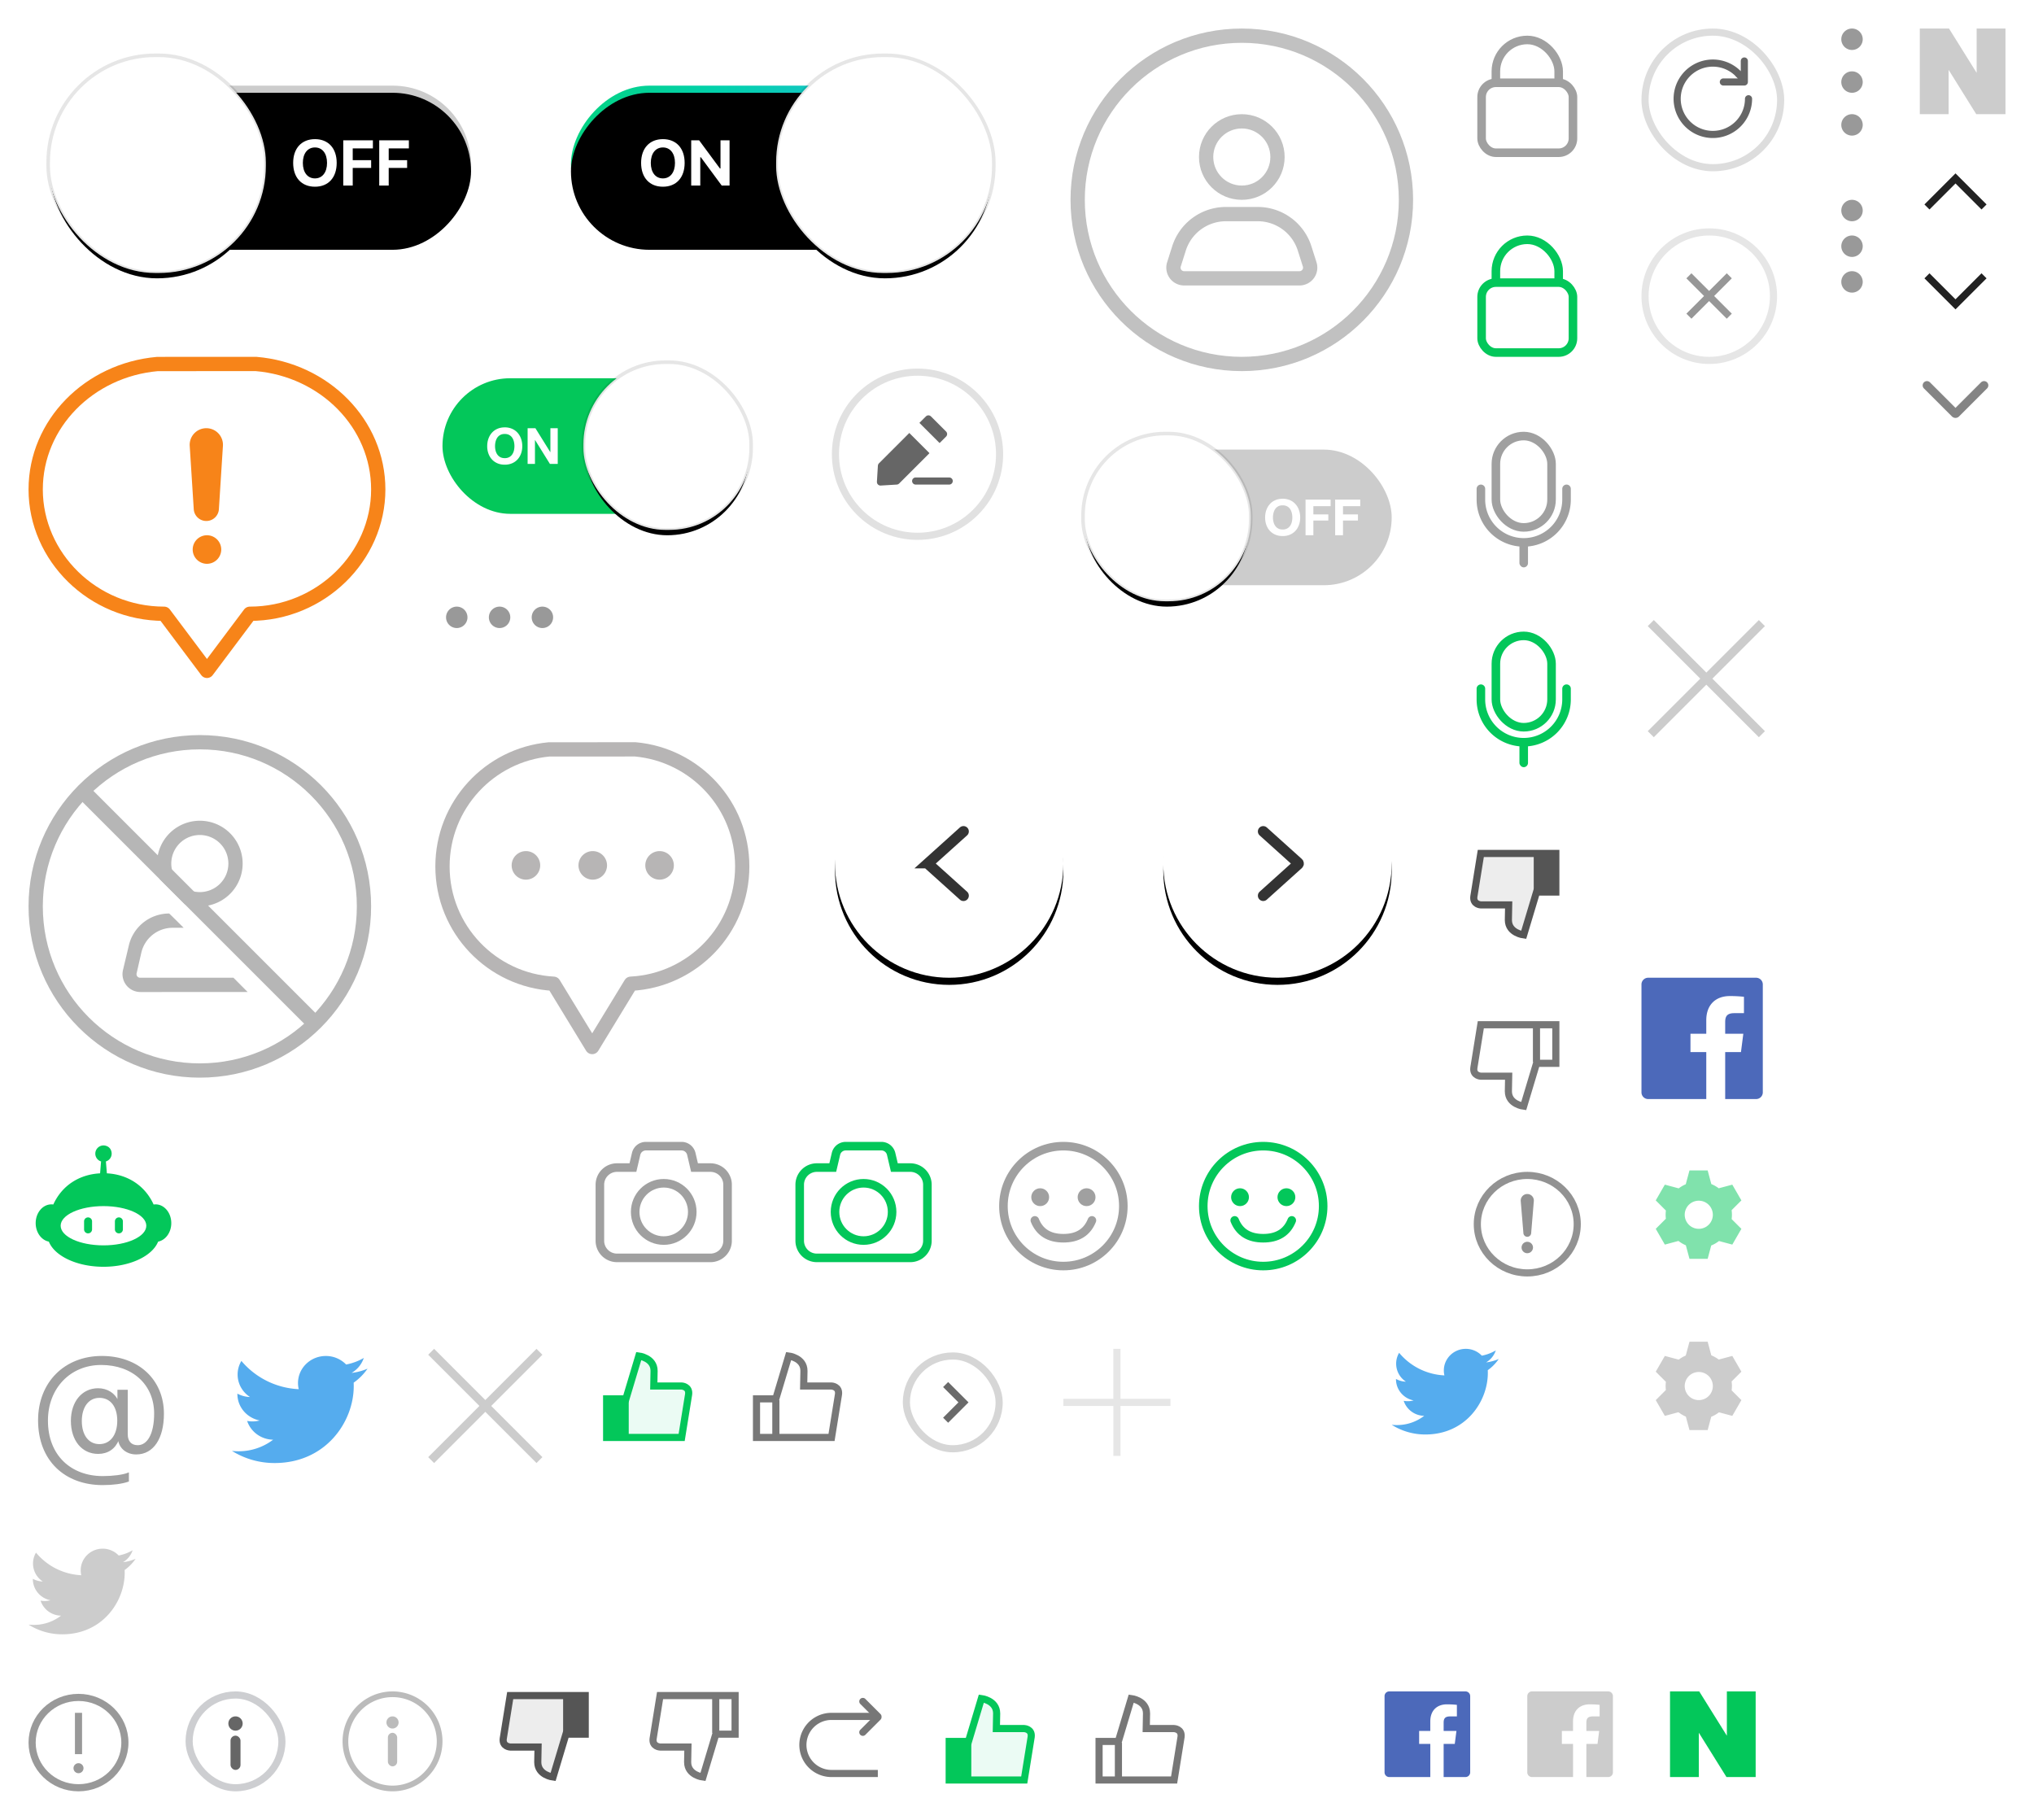 <?xml version="1.0" encoding="utf-8"?><svg width="285" height="255" viewBox="0 0 285 255" xmlns="http://www.w3.org/2000/svg" xmlns:xlink="http://www.w3.org/1999/xlink"><svg width="23" height="23" viewBox="-4 -4 23 23" id="src--sprite_svg--comment--arrow_headtools" x="122" y="185" xmlns="http://www.w3.org/2000/svg"><g fill="none" fill-rule="evenodd"><rect width="13" height="13" x="1" y="1" stroke="#D6D6D6" rx="6.5"/><path stroke="#6A6A6A" d="M6.5 10L9 7.5 6.5 5"/></g></svg><svg width="19" height="25" viewBox="-4 -4 19 25" id="src--sprite_svg--comment--arrow_mypage_back" x="226" y="108" xmlns="http://www.w3.org/2000/svg"><path fill="none" stroke="#FFF" stroke-width="1.3" d="M9.5 16.5L1 8.5l8.5-8" opacity=".7"/></svg><svg width="18" height="14" viewBox="-4 -4 18 14" id="src--sprite_svg--comment--arrow_reply_close" x="265" y="20" xmlns="http://www.w3.org/2000/svg"><path fill="none" stroke="#222" d="M1 5l4-4 4 4"/></svg><svg width="18" height="14" viewBox="-4 -4 18 14" id="src--sprite_svg--comment--arrow_reply_open" x="265" y="34" xmlns="http://www.w3.org/2000/svg"><path fill="none" stroke="#222" d="M1 .646l4 4 4-4"/></svg><svg width="46" height="46" viewBox="-4 -4 46 46" id="src--sprite_svg--comment--arrow_typeselect_category_left" x="110" y="99" xmlns="http://www.w3.org/2000/svg"><defs><filter id="aea" width="131.2%" height="131.2%" x="-15.6%" y="-12.5%" filterUnits="objectBoundingBox"><feOffset dy="1" in="SourceAlpha" result="shadowOffsetOuter1"/><feGaussianBlur in="shadowOffsetOuter1" result="shadowBlurOuter1" stdDeviation="1.5"/><feColorMatrix in="shadowBlurOuter1" result="shadowMatrixOuter1" values="0 0 0 0 0 0 0 0 0 0 0 0 0 0 0 0 0 0 0.2 0"/><feOffset in="SourceAlpha" result="shadowOffsetOuter2"/><feGaussianBlur in="shadowOffsetOuter2" result="shadowBlurOuter2" stdDeviation=".5"/><feColorMatrix in="shadowBlurOuter2" result="shadowMatrixOuter2" values="0 0 0 0 0 0 0 0 0 0 0 0 0 0 0 0 0 0 0.07 0"/><feMerge><feMergeNode in="shadowMatrixOuter1"/><feMergeNode in="shadowMatrixOuter2"/></feMerge></filter><circle id="aeb" cx="19" cy="18" r="16"/></defs><g fill="none"><use fill="#000" filter="url(#aea)" xlink:href="#aeb"/><use fill="#FFF" xlink:href="#aeb"/><path stroke="#333" stroke-linecap="round" stroke-width="1.5" d="M21 13.5l-4.917 4.426a.099.099 0 00-.008.14l.008.008L21 22.5"/></g></svg><svg width="46" height="46" viewBox="-4 -4 46 46" id="src--sprite_svg--comment--arrow_typeselect_category_right" x="156" y="99" xmlns="http://www.w3.org/2000/svg"><defs><filter id="afa" width="131.2%" height="131.2%" x="-15.6%" y="-12.5%" filterUnits="objectBoundingBox"><feOffset dy="1" in="SourceAlpha" result="shadowOffsetOuter1"/><feGaussianBlur in="shadowOffsetOuter1" result="shadowBlurOuter1" stdDeviation="1.5"/><feColorMatrix in="shadowBlurOuter1" result="shadowMatrixOuter1" values="0 0 0 0 0 0 0 0 0 0 0 0 0 0 0 0 0 0 0.2 0"/><feOffset in="SourceAlpha" result="shadowOffsetOuter2"/><feGaussianBlur in="shadowOffsetOuter2" result="shadowBlurOuter2" stdDeviation=".5"/><feColorMatrix in="shadowBlurOuter2" result="shadowMatrixOuter2" values="0 0 0 0 0 0 0 0 0 0 0 0 0 0 0 0 0 0 0.07 0"/><feMerge><feMergeNode in="shadowMatrixOuter1"/><feMergeNode in="shadowMatrixOuter2"/></feMerge></filter><circle id="afb" cx="19" cy="18" r="16"/></defs><g fill="none"><use fill="#000" filter="url(#afa)" xlink:href="#afb"/><use fill="#FFF" xlink:href="#afb"/><path stroke="#333" stroke-linecap="round" stroke-width="1.5" d="M17 13.5l4.917 4.426c.041.037.045.1.008.14l-.008.008L17 22.5"/></g></svg><svg width="73" height="46" viewBox="-4 -4 73 46" id="src--sprite_svg--comment--btn_layer_cleanbot2_off" xmlns="http://www.w3.org/2000/svg"><defs><filter id="agb" width="103.4%" height="109.1%" x="-1.7%" y="-4.5%" filterUnits="objectBoundingBox"><feGaussianBlur in="SourceAlpha" result="shadowBlurInner1" stdDeviation=".5"/><feOffset dy="1" in="shadowBlurInner1" result="shadowOffsetInner1"/><feComposite in="shadowOffsetInner1" in2="SourceAlpha" k2="-1" k3="1" operator="arithmetic" result="shadowInnerInner1"/><feColorMatrix in="shadowInnerInner1" values="0 0 0 0 0 0 0 0 0 0 0 0 0 0 0 0 0 0 0.103 0"/></filter><filter id="agc" width="116.7%" height="116.7%" x="-8.3%" y="-5%" filterUnits="objectBoundingBox"><feMorphology in="SourceAlpha" operator="dilate" radius=".5" result="shadowSpreadOuter1"/><feOffset dy="1" in="shadowSpreadOuter1" result="shadowOffsetOuter1"/><feGaussianBlur in="shadowOffsetOuter1" result="shadowBlurOuter1" stdDeviation=".5"/><feComposite in="shadowBlurOuter1" in2="SourceAlpha" operator="out" result="shadowBlurOuter1"/><feColorMatrix in="shadowBlurOuter1" values="0 0 0 0 0 0 0 0 0 0 0 0 0 0 0 0 0 0 0.1 0"/></filter><rect id="aga" width="59" height="22" x="3" y="8" rx="11"/><rect id="agd" width="30" height="30" x="3" y="4" rx="15"/></defs><g fill="none" fill-rule="evenodd"><g transform="matrix(-1 0 0 1 65 0)"><use fill="#CCC" xlink:href="#aga"/><use fill="#000" filter="url(#agb)" xlink:href="#aga"/></g><path fill="#FFF" d="M40.132 15.496c1.872 0 3.045 1.279 3.045 3.331 0 2.057-1.169 3.336-3.045 3.336-1.881 0-3.054-1.28-3.054-3.336s1.19-3.33 3.054-3.33zm0 1.165c-1.029 0-1.697.839-1.697 2.166 0 1.323.655 2.171 1.697 2.171 1.032 0 1.692-.848 1.692-2.17 0-1.328-.66-2.167-1.692-2.167zM45.424 22h-1.328v-6.341h4.153v1.133h-2.825v1.653h2.58v1.085h-2.58V22zm5.041 0h-1.327v-6.341h4.153v1.133h-2.826v1.653h2.58v1.085h-2.58V22z"/><use fill="#000" filter="url(#agc)" xlink:href="#agd"/><rect width="30.5" height="30.5" x="2.75" y="3.75" fill="#FFF" stroke="#000" stroke-opacity=".1" stroke-width=".5" rx="15"/></g></svg><svg width="73" height="46" viewBox="-4 -4 73 46" id="src--sprite_svg--comment--btn_layer_cleanbot2_on" x="73" xmlns="http://www.w3.org/2000/svg"><defs><filter id="ahc" width="103.4%" height="109.1%" x="-1.7%" y="-4.5%" filterUnits="objectBoundingBox"><feGaussianBlur in="SourceAlpha" result="shadowBlurInner1" stdDeviation=".5"/><feOffset dy="1" in="shadowBlurInner1" result="shadowOffsetInner1"/><feComposite in="shadowOffsetInner1" in2="SourceAlpha" k2="-1" k3="1" operator="arithmetic" result="shadowInnerInner1"/><feColorMatrix in="shadowInnerInner1" values="0 0 0 0 0 0 0 0 0 0 0 0 0 0 0 0 0 0 0.103 0"/></filter><filter id="ahd" width="116.7%" height="116.7%" x="-8.3%" y="-5%" filterUnits="objectBoundingBox"><feMorphology in="SourceAlpha" operator="dilate" radius=".5" result="shadowSpreadOuter1"/><feOffset dy="1" in="shadowSpreadOuter1" result="shadowOffsetOuter1"/><feGaussianBlur in="shadowOffsetOuter1" result="shadowBlurOuter1" stdDeviation=".5"/><feComposite in="shadowBlurOuter1" in2="SourceAlpha" operator="out" result="shadowBlurOuter1"/><feColorMatrix in="shadowBlurOuter1" values="0 0 0 0 0 0 0 0 0 0 0 0 0 0 0 0 0 0 0.1 0"/></filter><rect id="ahb" width="59" height="22" x="3" y="8" rx="11"/><rect id="ahe" width="30" height="30" x="32" y="4" rx="15"/><linearGradient id="aha" x1="100%" x2="0%" y1="50%" y2="50%"><stop offset="0%" stop-color="#04D281"/><stop offset="35.757%" stop-color="#02D1AD"/><stop offset="100%" stop-color="#2EB4E5"/></linearGradient></defs><g fill="none" fill-rule="evenodd"><g transform="matrix(-1 0 0 1 65 0)"><use fill="url(#aha)" xlink:href="#ahb"/><use fill="#000" filter="url(#ahc)" xlink:href="#ahb"/></g><path fill="#FFF" d="M15.886 15.496c1.872 0 3.045 1.279 3.045 3.331 0 2.057-1.169 3.336-3.045 3.336-1.881 0-3.055-1.28-3.055-3.336s1.191-3.33 3.055-3.33zm0 1.165c-1.029 0-1.697.839-1.697 2.166 0 1.323.655 2.171 1.697 2.171 1.032 0 1.691-.848 1.691-2.17 0-1.328-.659-2.167-1.691-2.167zM21.12 22h-1.27v-6.341h1.108l2.918 3.95h.079v-3.95h1.27V22h-1.099L21.2 18.032h-.079V22z"/><use fill="#000" filter="url(#ahd)" xlink:href="#ahe"/><rect width="30.5" height="30.5" x="31.75" y="3.75" fill="#FFF" stroke="#000" stroke-opacity=".1" stroke-width=".5" rx="15"/></g></svg><svg width="53" height="35" viewBox="-4 -4 53 35" id="src--sprite_svg--comment--btn_layer_cleanbot_off" x="146" y="56" xmlns="http://www.w3.org/2000/svg"><defs><filter id="aia" width="121.7%" height="121.7%" x="-10.9%" y="-6.5%" filterUnits="objectBoundingBox"><feMorphology in="SourceAlpha" operator="dilate" radius=".5" result="shadowSpreadOuter1"/><feOffset dy="1" in="shadowSpreadOuter1" result="shadowOffsetOuter1"/><feGaussianBlur in="shadowOffsetOuter1" result="shadowBlurOuter1" stdDeviation=".5"/><feComposite in="shadowBlurOuter1" in2="SourceAlpha" operator="out" result="shadowBlurOuter1"/><feColorMatrix in="shadowBlurOuter1" values="0 0 0 0 0 0 0 0 0 0 0 0 0 0 0 0 0 0 0.1 0"/></filter><rect id="aib" width="23" height="23" x="2" y="1" rx="11.5"/></defs><g fill="none" fill-rule="evenodd"><rect width="40" height="19" x="5" y="3" fill="#CCC" rx="9.5"/><path fill="#FFF" fill-rule="nonzero" d="M28.365 12.522c0-.22.024-.432.074-.637.049-.205.127-.388.234-.55a1.19 1.19 0 01.42-.385c.173-.095.383-.143.63-.143s.457.048.63.143c.173.096.313.224.42.386.107.16.185.344.235.549a2.735 2.735 0 010 1.25 1.655 1.655 0 01-.235.535 1.202 1.202 0 01-.42.382 1.283 1.283 0 01-.63.143c-.247 0-.457-.048-.63-.143a1.202 1.202 0 01-.42-.382 1.655 1.655 0 01-.234-.536 2.544 2.544 0 01-.074-.612zm-1.099 0c0 .364.056.703.168 1.018.112.316.273.59.483.823.21.233.468.416.773.55.306.133.65.199 1.033.199a2.54 2.54 0 001.036-.2 2.22 2.22 0 00.77-.549c.21-.233.371-.507.483-.822.112-.316.168-.655.168-1.019 0-.373-.056-.72-.168-1.04a2.497 2.497 0 00-.483-.836 2.216 2.216 0 00-.77-.56 2.518 2.518 0 00-1.036-.203c-.383 0-.727.068-1.032.203a2.208 2.208 0 00-.774.56c-.21.238-.371.517-.483.836-.112.32-.168.667-.168 1.04zm5.663-2.52V15h1.099v-2.065h2.093v-.854h-2.093v-1.155h2.415v-.924h-3.514zm4.151 0h3.514v.924h-2.415v1.155h2.093v.854h-2.093V15H37.08v-4.998z"/><use fill="#000" filter="url(#aia)" xlink:href="#aib"/><rect width="23.5" height="23.5" x="1.75" y=".75" fill="#FFF" stroke="#000" stroke-opacity=".1" stroke-width=".5" rx="11.5"/></g></svg><svg width="53" height="35" viewBox="-4 -4 53 35" id="src--sprite_svg--comment--btn_layer_cleanbot_on" x="58" y="46" xmlns="http://www.w3.org/2000/svg"><defs><filter id="aja" width="121.7%" height="121.7%" x="-10.9%" y="-6.5%" filterUnits="objectBoundingBox"><feMorphology in="SourceAlpha" operator="dilate" radius=".5" result="shadowSpreadOuter1"/><feOffset dy="1" in="shadowSpreadOuter1" result="shadowOffsetOuter1"/><feGaussianBlur in="shadowOffsetOuter1" result="shadowBlurOuter1" stdDeviation=".5"/><feComposite in="shadowBlurOuter1" in2="SourceAlpha" operator="out" result="shadowBlurOuter1"/><feColorMatrix in="shadowBlurOuter1" values="0 0 0 0 0 0 0 0 0 0 0 0 0 0 0 0 0 0 0.1 0"/></filter><rect id="ajb" width="23" height="23" x="20" y="1" rx="11.5"/></defs><g fill="none" fill-rule="evenodd"><rect width="40" height="19" y="3" fill="#03C75A" rx="9.5"/><path fill="#FFF" fill-rule="nonzero" d="M7.365 12.522c0-.22.024-.432.074-.637.049-.205.127-.388.234-.55a1.19 1.19 0 01.42-.385c.173-.095.383-.143.63-.143s.457.048.63.143c.173.096.313.224.42.386.107.16.185.344.235.549a2.735 2.735 0 010 1.25 1.655 1.655 0 01-.235.535 1.202 1.202 0 01-.42.382 1.283 1.283 0 01-.63.143c-.247 0-.457-.048-.63-.143a1.202 1.202 0 01-.42-.382 1.655 1.655 0 01-.234-.536 2.544 2.544 0 01-.074-.612zm-1.099 0c0 .364.056.703.168 1.018.112.316.273.59.483.823.21.233.468.416.774.55.305.133.65.199 1.032.199a2.54 2.54 0 001.036-.2 2.22 2.22 0 00.77-.549c.21-.233.371-.507.483-.822.112-.316.168-.655.168-1.019 0-.373-.056-.72-.168-1.04a2.497 2.497 0 00-.483-.836 2.216 2.216 0 00-.77-.56 2.518 2.518 0 00-1.036-.203c-.383 0-.727.068-1.033.203a2.208 2.208 0 00-.773.56c-.21.238-.371.517-.483.836-.112.32-.168.667-.168 1.04zm5.663-2.52h1.092l2.086 3.353h.014v-3.353h1.029V15h-1.099l-2.079-3.346h-.014V15h-1.029v-4.998z"/><use fill="#000" filter="url(#aja)" xlink:href="#ajb"/><rect width="23.5" height="23.5" x="19.75" y=".75" fill="#FFF" stroke="#000" stroke-opacity=".1" stroke-width=".5" rx="11.5"/></g></svg><svg width="28" height="28" viewBox="-4 -4 28 28" id="src--sprite_svg--comment--icon_addition_camera_off" x="79" y="155" xmlns="http://www.w3.org/2000/svg"><g fill="none" stroke="#A0A0A0" stroke-width="1.2" transform="translate(0 1)"><path d="M6.135 1.68L5.684 3.6h-2.23a2.4 2.4 0 00-2.4 2.4v7.854a2.4 2.4 0 002.4 2.4h13.091a2.4 2.4 0 002.4-2.4V6a2.4 2.4 0 00-2.4-2.4h-2.229l-.451-1.92A1.403 1.403 0 0012.502.6H7.498a1.4 1.4 0 00-1.363 1.08z"/><ellipse cx="10" cy="9.814" rx="4" ry="4.014"/></g></svg><svg width="28" height="28" viewBox="-4 -4 28 28" id="src--sprite_svg--comment--icon_addition_camera_on" x="107" y="155" xmlns="http://www.w3.org/2000/svg"><g fill="none" stroke="#03C75A" stroke-width="1.2" transform="translate(0 1)"><path d="M6.135 1.68L5.684 3.6h-2.23a2.4 2.4 0 00-2.4 2.4v7.854a2.4 2.4 0 002.4 2.4h13.091a2.4 2.4 0 002.4-2.4V6a2.4 2.4 0 00-2.4-2.4h-2.229l-.451-1.92A1.403 1.403 0 0012.502.6H7.498a1.4 1.4 0 00-1.363 1.08z"/><ellipse cx="10" cy="9.814" rx="4" ry="4.014"/></g></svg><svg width="28" height="28" viewBox="-4 -4 28 28" id="src--sprite_svg--comment--icon_addition_emoticon_off" x="135" y="155" xmlns="http://www.w3.org/2000/svg"><g fill="none"><circle cx="10" cy="10" r="8.4" stroke="#A0A0A0" stroke-width="1.2"/><circle cx="6.75" cy="8.75" r="1.25" fill="#A0A0A0"/><circle cx="13.25" cy="8.75" r="1.25" fill="#A0A0A0"/><path stroke="#A0A0A0" stroke-linecap="round" stroke-width="1.2" d="M6 12c.667 1.667 2 2.5 4 2.5s3.333-.833 4-2.5"/></g></svg><svg width="28" height="28" viewBox="-4 -4 28 28" id="src--sprite_svg--comment--icon_addition_emoticon_on" x="163" y="155" xmlns="http://www.w3.org/2000/svg"><g fill="none"><circle cx="10" cy="10" r="8.4" stroke="#03C75A" stroke-width="1.2"/><circle cx="6.75" cy="8.75" r="1.25" fill="#03C75A"/><circle cx="13.25" cy="8.75" r="1.25" fill="#03C75A"/><path stroke="#03C75A" stroke-linecap="round" stroke-width="1.2" d="M6 12c.667 1.667 2 2.5 4 2.5s3.333-.833 4-2.5"/></g></svg><svg width="24" height="28" viewBox="-4 -4 24 28" id="src--sprite_svg--comment--icon_addition_lock_off" x="202" xmlns="http://www.w3.org/2000/svg"><g fill="#FFF" stroke="#A0A0A0" stroke-width="1.2"><rect width="8.8" height="13.8" x="3.6" y="1.6" rx="4.4"/><rect width="12.8" height="9.8" x="1.6" y="7.6" rx="2"/></g></svg><svg width="24" height="28" viewBox="-4 -4 24 28" id="src--sprite_svg--comment--icon_addition_lock_on" x="202" y="28" xmlns="http://www.w3.org/2000/svg"><g fill="#FFF" stroke="#03C75A" stroke-width="1.2"><rect width="8.8" height="13.8" x="3.6" y="1.6" rx="4.4"/><rect width="12.8" height="9.8" x="1.6" y="7.6" rx="2"/></g></svg><svg width="28" height="28" viewBox="-4 -4 28 28" id="src--sprite_svg--comment--icon_addition_mention_off" y="185" xmlns="http://www.w3.org/2000/svg"><path fill="#A0A0A0" fill-rule="evenodd" stroke="#A0A0A0" stroke-width=".2" d="M9.932 6.768c-1.558 0-2.568 1.32-2.568 3.351 0 2.02 1 3.33 2.557 3.33 1.59 0 2.61-1.332 2.61-3.384 0-2.02-.999-3.297-2.6-3.297zm.343-5.672c5.017 0 8.594 3.233 8.594 7.992 0 3.416-1.418 5.607-3.781 5.607-1.278 0-2.288-.773-2.45-1.976h-.075c-.483 1.224-1.482 1.901-2.814 1.901-2.213 0-3.717-1.826-3.717-4.533 0-2.643 1.526-4.469 3.717-4.469 1.246 0 2.331.677 2.729 1.73h.075V5.833h1.246v6.145c0 .977.515 1.622 1.493 1.622 1.429 0 2.406-1.644 2.406-4.534 0-4.103-3.083-6.907-7.52-6.907-4.371 0-7.562 3.298-7.562 7.896 0 4.93 3.287 7.874 7.778 7.874 1.45 0 2.835-.183 3.566-.473v1.064c-.87.3-2.138.472-3.577.472-5.21 0-8.948-3.351-8.948-8.98 0-5.275 3.663-8.916 8.84-8.916z"/></svg><svg width="23" height="28" viewBox="-4 -4 23 28" id="src--sprite_svg--comment--icon_addtion_voice_off" x="202" y="56" xmlns="http://www.w3.org/2000/svg"><g fill="none" transform="translate(1 .5)"><rect width="7.8" height="12.8" x="2.6" y=".6" stroke="#A0A0A0" stroke-width="1.2" rx="3.9"/><path stroke="#A0A0A0" stroke-linecap="round" stroke-width="1.2" d="M.5 8v1.5a6 6 0 006 6s0 0 0 0 0 0 0 0h0a6 6 0 006-6V8"/><rect width="1.2" height="4" x="5.9" y="15" fill="#A0A0A0" rx=".6"/></g></svg><svg width="23" height="28" viewBox="-4 -4 23 28" id="src--sprite_svg--comment--icon_addtion_voice_on" x="202" y="84" xmlns="http://www.w3.org/2000/svg"><g fill="none" transform="translate(1 .5)"><rect width="7.8" height="12.8" x="2.6" y=".6" stroke="#03C75A" stroke-width="1.2" rx="3.9"/><path stroke="#03C75A" stroke-linecap="round" stroke-width="1.2" d="M.5 8v1.5a6 6 0 006 6s0 0 0 0 0 0 0 0h0a6 6 0 006-6V8"/><rect width="1.2" height="4" x="5.9" y="15" fill="#03C75A" rx=".6"/></g></svg><svg width="20" height="20" viewBox="-4 -4 20 20" id="src--sprite_svg--comment--icon_catesort_collapse" x="170" y="233" xmlns="http://www.w3.org/2000/svg"><path fill="#FFF" d="M7.134 6l4.525 4.525a.8.8 0 11-1.131 1.132L6.003 7.13l-4.526 4.526a.8.8 0 01-1.131-1.132L4.87 6 .346 1.475A.8.8 0 111.477.343L6.003 4.87 10.528.343a.8.8 0 011.131 1.132L7.134 6z"/></svg><svg width="22" height="12" viewBox="-4 -4 22 12" id="src--sprite_svg--comment--icon_catesort_expand" x="23" y="213" xmlns="http://www.w3.org/2000/svg"><path fill="#FFF" d="M2 3.5A1.5 1.5 0 112.001.499 1.5 1.5 0 012 3.5zm5 0A1.5 1.5 0 117.001.499 1.5 1.5 0 017 3.5zm5 0a1.5 1.5 0 11.001-3.001A1.5 1.5 0 0112 3.5z"/></svg><svg width="22" height="22" viewBox="-4 -4 22 22" id="src--sprite_svg--comment--icon_caution" y="233" xmlns="http://www.w3.org/2000/svg"><g fill="none" fill-rule="evenodd"><path stroke="#999" d="M13.5 7.17c0 3.493-2.907 6.33-6.5 6.33S.5 10.663.5 7.17C.5 3.679 3.408.842 7 .842s6.5 2.837 6.5 6.33zM6.999 8.79V3"/><path fill="#999" d="M7.7 10.76a.7.7 0 10-1.401 0 .7.7 0 001.401 0"/></g></svg><svg width="30" height="30" viewBox="-4 -4 30 30" id="src--sprite_svg--comment--icon_cleanbot" y="155" xmlns="http://www.w3.org/2000/svg"><g fill="none" fill-rule="evenodd"><path fill="#03C75A" d="M10.839 3.742c.61-.188 1.004-.875.706-1.585a1.05 1.05 0 00-.556-.556c-.835-.35-1.635.255-1.635 1.046 0 .515.339.95.807 1.095l-.136 1.665c-2.874.15-5.33 1.668-6.554 4.367a1.919 1.919 0 00-.264-.02C1.987 9.754 1 10.93 1 12.384c0 1.306.798 2.386 1.844 2.593.809 2.018 3.929 3.523 7.656 3.523 3.728 0 6.847-1.505 7.656-3.523C19.202 14.77 20 13.69 20 12.384c0-1.453-.988-2.63-2.206-2.63-.091 0-.181.008-.27.02-1.225-2.691-3.68-4.216-6.548-4.367l-.137-1.665z"/><path fill="#FFF" d="M16.5 12.75c0 1.519-2.686 2.75-6 2.75-3.313 0-6-1.231-6-2.75 0-1.52 2.687-2.75 6-2.75 3.314 0 6 1.23 6 2.75"/><path fill="#03C75A" d="M8.34 13.82a.56.56 0 01-.56-.56v-1.12a.56.56 0 111.12 0v1.12a.56.56 0 01-.56.56m4.32 0a.56.56 0 01-.56-.56v-1.12a.56.56 0 011.12 0v1.12a.56.56 0 01-.56.56"/></g></svg><svg width="24" height="24" viewBox="-4 -4 24 24" id="src--sprite_svg--comment--icon_cleanbot_setting_active" x="226" y="158" xmlns="http://www.w3.org/2000/svg"><path fill="#03C75A" fill-rule="evenodd" d="M10 8.212a1.97 1.97 0 11-3.941 0 1.97 1.97 0 013.94 0m2.676 0c0-.218-.016-.433-.045-.642L14 6.2l-1.274-2.207-1.9.509a4.614 4.614 0 00-1.04-.591L9.274 2H6.726l-.52 1.937a4.657 4.657 0 00-.988.576l-1.944-.52L2 6.199l1.422 1.422a4.697 4.697 0 00-.004 1.146L2 10.185l1.275 2.207 1.906-.511c.316.246.664.452 1.037.61l.508 1.894h2.548l.5-1.868c.393-.159.757-.37 1.087-.624l1.865.499L14 10.185l-1.366-1.366c.026-.198.04-.401.04-.607" opacity=".5"/></svg><svg width="24" height="24" viewBox="-4 -4 24 24" id="src--sprite_svg--comment--icon_cleanbot_setting_dim" x="226" y="182" xmlns="http://www.w3.org/2000/svg"><path fill="#CCC" fill-rule="evenodd" d="M10 8.212a1.97 1.97 0 11-3.941 0 1.97 1.97 0 013.94 0m2.676 0c0-.218-.016-.433-.045-.642L14 6.2l-1.274-2.207-1.9.509a4.614 4.614 0 00-1.04-.591L9.274 2H6.726l-.52 1.937a4.657 4.657 0 00-.988.576l-1.944-.52L2 6.199l1.422 1.422a4.697 4.697 0 00-.004 1.146L2 10.185l1.275 2.207 1.906-.511c.316.246.664.452 1.037.61l.508 1.894h2.548l.5-1.868c.393-.159.757-.37 1.087-.624l1.865.499L14 10.185l-1.366-1.366c.026-.198.04-.401.04-.607"/></svg><svg width="21" height="21" viewBox="-4 -4 21 21" id="src--sprite_svg--comment--icon_down2_active" x="66" y="233" xmlns="http://www.w3.org/2000/svg"><g fill="none" fill-rule="evenodd"><path fill="#222" fill-opacity=".08" stroke="#555" d="M9.297.586H12v5.406H9.297L7.494 12s-2.143-.256-2.143-2.086l.04-2.12H1.487s-1.126-.05-.973-1.18L1.487.586h7.81z"/><path fill="#555" d="M11.788 5.808H8.903V.5h2.885z"/></g></svg><svg width="21" height="21" viewBox="-4 -4 21 21" id="src--sprite_svg--comment--icon_down2_normal" x="87" y="233" xmlns="http://www.w3.org/2000/svg"><g fill="none" fill-rule="evenodd"><path stroke="#777" d="M9.297.586H12v5.406H9.297L7.494 12s-2.143-.256-2.143-2.086l.04-2.12H1.487s-1.126-.05-.973-1.18L1.487.586h7.81z"/><path fill="#777" d="M9.788 5.808h-1V.5h1z"/></g></svg><svg width="21" height="24" viewBox="-4 -4 21 24" id="src--sprite_svg--comment--icon_down_active" x="202" y="112" xmlns="http://www.w3.org/2000/svg"><g fill="none" fill-rule="evenodd"><path fill="#222" fill-opacity=".08" stroke="#555" d="M9.297 3.586H12v5.406H9.297L7.494 15s-2.143-.256-2.143-2.086l.04-2.12H1.488s-1.126-.05-.973-1.18l.973-6.028h7.81z"/><path fill="#555" d="M11.788 8.808H8.903V3.5h2.885z"/></g></svg><svg width="21" height="24" viewBox="-4 -4 21 24" id="src--sprite_svg--comment--icon_down_normal" x="202" y="136" xmlns="http://www.w3.org/2000/svg"><g fill="none" fill-rule="evenodd"><path stroke="#777" d="M9.297 3.586H12v5.406H9.297L7.494 15s-2.143-.256-2.143-2.086l.04-2.12H1.488s-1.126-.05-.973-1.18l.973-6.028h7.81z"/><path fill="#777" d="M9.788 8.808h-1V3.5h1z"/></g></svg><svg width="24" height="23" viewBox="-4 -4 24 23" id="src--sprite_svg--comment--icon_exclamation_delete" x="202" y="160" xmlns="http://www.w3.org/2000/svg"><g fill="none" fill-rule="evenodd"><path stroke="#929292" d="M15 7.53C15 3.758 11.866.7 8 .7S1 3.758 1 7.53c0 3.77 3.134 6.828 7 6.828s7-3.058 7-6.83h0z"/><path fill="#929292" fill-rule="nonzero" d="M8 9.3a.544.544 0 00.542-.498l.375-4.505a.92.92 0 10-1.834 0l.375 4.505c.024.281.26.498.542.498zm.8 1.501A.801.801 0 008 10a.8.8 0 10.8.801z"/></g></svg><svg width="20" height="20" viewBox="-4 -4 20 20" id="src--sprite_svg--comment--icon_facebook_active" x="190" y="233" xmlns="http://www.w3.org/2000/svg"><path fill="#4C69BA" fill-rule="evenodd" d="M6.41 12H.662A.662.662 0 010 11.338V.662C0 .296.296 0 .662 0h10.676c.365 0 .662.296.662.662v10.676a.662.662 0 01-.662.662H8.28V7.353h1.56l.233-1.811H8.28V4.386c0-.525.145-.882.897-.882h.96v-1.62a12.82 12.82 0 00-1.398-.072c-1.383 0-2.33.844-2.33 2.394v1.336H4.847v1.81H6.41V12z"/></svg><svg width="20" height="20" viewBox="-4 -4 20 20" id="src--sprite_svg--comment--icon_facebook_dim" x="210" y="233" xmlns="http://www.w3.org/2000/svg"><path fill="#CCC" fill-rule="evenodd" d="M6.41 12H.662A.662.662 0 010 11.338V.662C0 .296.296 0 .662 0h10.676c.365 0 .662.296.662.662v10.676a.662.662 0 01-.662.662H8.28V7.353h1.56l.233-1.811H8.28V4.386c0-.525.145-.882.897-.882h.96v-1.62a12.82 12.82 0 00-1.398-.072c-1.383 0-2.33.844-2.33 2.394v1.336H4.847v1.81H6.41V12z"/></svg><svg width="58" height="53" viewBox="-4 -4 58 53" id="src--sprite_svg--comment--icon_goodcomment_exclamation" y="46" xmlns="http://www.w3.org/2000/svg"><g fill="none" fill-rule="evenodd"><path stroke="#F78419" stroke-linejoin="round" stroke-width="2" d="M49 18.585C49 9.372 41.477 1.815 31.88 1l-13.82.005C8.492 1.847 1 9.392 1 18.585 1 28.01 9 36 19 36l6 8 6-8c9.94 0 18-7.97 18-17.415z"/><path fill="#F78419" d="M27 26.998A2.003 2.003 0 0124.999 29 2 2 0 1127 26.998"/><path fill="#F78419" fill-rule="nonzero" d="M24.91 10a2.33 2.33 0 012.326 2.479l-.565 8.868a1.765 1.765 0 01-3.523 0l-.565-8.868A2.33 2.33 0 0124.909 10z"/></g></svg><svg width="23" height="23" viewBox="-4 -4 23 23" id="src--sprite_svg--comment--icon_image_upload_add" x="145" y="185" xmlns="http://www.w3.org/2000/svg"><g fill="none" fill-rule="evenodd"><path fill="#E6E6E6" d="M8 7h7v1H8v7H7V8H0V7h7V0h1v7z"/><path stroke="#000" d="M-31.5-31.5h79v79h-79z" opacity=".1"/></g></svg><svg width="27" height="27" viewBox="-4 -4 27 27" id="src--sprite_svg--comment--icon_image_upload_close" x="226" y="28" xmlns="http://www.w3.org/2000/svg"><g fill="none" fill-rule="evenodd"><circle cx="9.5" cy="9.5" r="9" fill="#FFF" stroke="#000" stroke-opacity=".1"/><path d="M11.95 7L7 11.95M7 7l4.95 4.95" stroke="#979797" stroke-linecap="square"/></g></svg><svg width="24" height="24" viewBox="-4 -4 24 24" id="src--sprite_svg--comment--icon_layer_cleanbot2_close" x="56" y="185" xmlns="http://www.w3.org/2000/svg"><path d="M0 .827L.827 0 16 15.173l-.827.827L0 .827zM15.173 0L16 .827.827 16 0 15.173 15.173 0z" opacity=".2"/></svg><svg width="26" height="26" viewBox="-4 -4 26 26" id="src--sprite_svg--comment--icon_layer_cleanbot_close" x="226" y="82" xmlns="http://www.w3.org/2000/svg"><path d="M9.09 8.24L16.448.883l.848.848-7.359 7.36 7.36 7.36-.85.848-7.359-7.36-7.36 7.36-.848-.849 7.36-7.36L.88 1.73l.85-.848L9.088 8.24z" opacity=".2"/></svg><svg width="20" height="29" viewBox="-4 -4 20 29" id="src--sprite_svg--comment--icon_manageblock_back" x="30" y="155" xmlns="http://www.w3.org/2000/svg"><path fill="none" stroke="#FFF" stroke-width="1.3" d="M11 19l-9.5-8.5L11 2" opacity=".7"/></svg><svg width="18" height="15" viewBox="-4 -4 18 15" id="src--sprite_svg--comment--icon_manageblock_more" x="265" y="48" xmlns="http://www.w3.org/2000/svg"><path fill="none" stroke="#777" stroke-linecap="round" stroke-width="1.2" d="M9 2L5.07 5.93a.1.1 0 01-.14 0L1 2" opacity=".9"/></svg><svg width="56" height="56" viewBox="-4 -4 56 56" id="src--sprite_svg--comment--icon_manageblock_none" x="146" xmlns="http://www.w3.org/2000/svg"><g fill="none" fill-rule="evenodd"><path fill="#FFF" d="M0 0h48v48H0z"/><g fill-rule="nonzero" stroke="#979797" stroke-width="2" opacity=".6"><circle cx="24" cy="18" r="5"/><circle cx="24" cy="24" r="23"/><path d="M21.772 26a6.896 6.896 0 00-6.57 4.803l-.712 2.242A1.5 1.5 0 0015.919 35h16.162a1.5 1.5 0 001.429-1.955l-.713-2.242A6.894 6.894 0 0026.228 26h-4.456z"/></g></g></svg><svg width="27" height="27" viewBox="-4 -4 27 27" id="src--sprite_svg--comment--icon_mypage_close" x="226" y="55" xmlns="http://www.w3.org/2000/svg"><path fill="#FFF" d="M10.46 9.435l7.723 7.722-.92.92-7.722-7.722-7.722 7.722-.919-.92 7.722-7.722L1 1.813l.92-.92 7.62 7.624L17.163.894l.92.92-7.622 7.621z" opacity=".7"/></svg><svg width="25" height="25" viewBox="-4 -4 25 25" id="src--sprite_svg--comment--icon_mypage_facebook" x="226" y="133" xmlns="http://www.w3.org/2000/svg"><path fill="#4C69BA" fill-rule="evenodd" d="M9.08 17H.938A.938.938 0 010 16.062V.938C0 .42.42 0 .938 0h15.124c.518 0 .938.42.938.938v15.124c0 .518-.42.938-.938.938H11.73v-6.583h2.21l.33-2.566h-2.54V6.213c0-.743.206-1.249 1.271-1.249h1.359V2.668a18.162 18.162 0 00-1.98-.101c-1.959 0-3.3 1.195-3.3 3.39V7.85H6.865v2.566H9.08V17z"/></svg><svg width="23" height="23" viewBox="-4 -4 23 23" id="src--sprite_svg--comment--icon_mypage_help" x="168" y="185" xmlns="http://www.w3.org/2000/svg"><g fill="none" fill-rule="evenodd" opacity=".7"><path stroke="#FFF" stroke-width=".8" d="M7.5 14.6A7.1 7.1 0 107.498.398 7.1 7.1 0 007.5 14.6z"/><path fill="#FFF" d="M8.5 4.499C8.5 5.05 8.053 5.5 7.499 5.5A1 1 0 118.5 4.499"/><rect width="1.6" height="5.3" x="6.7" y="6.3" fill="#FFF" rx=".75"/></g></svg><svg width="22" height="22" viewBox="-4 -4 22 22" id="src--sprite_svg--comment--icon_mypage_laststats_help" x="22" y="233" xmlns="http://www.w3.org/2000/svg"><g fill="none" fill-rule="evenodd"><rect width="13" height="13" x=".5" y=".5" stroke="#CDCED1" rx="6.5"/><path fill="#666" d="M8 4.499a1.001 1.001 0 11-2.002 0A1.001 1.001 0 018 4.5"/><rect width="1.4" height="4.8" x="6.3" y="6.2" fill="#666" rx=".7"/></g></svg><svg width="11" height="23" viewBox="-4 -4 11 23" id="src--sprite_svg--comment--icon_mypage_more" x="191" y="155" xmlns="http://www.w3.org/2000/svg"><path fill="#FFF" d="M1.5 3a1.5 1.5 0 110-3 1.5 1.5 0 010 3zm0 6a1.5 1.5 0 110-3 1.5 1.5 0 010 3zm0 6a1.5 1.5 0 110-3 1.5 1.5 0 010 3z" opacity=".7"/></svg><svg width="35" height="35" viewBox="-4 -4 35 35" id="src--sprite_svg--comment--icon_mypage_profile_edit" x="111" y="46" xmlns="http://www.w3.org/2000/svg"><defs><circle id="bta" cx="12.293" cy="12.293" r="12"/></defs><g fill="none"><g transform="rotate(45 11.293 14.5)"><use fill="#FFF" xlink:href="#bta"/><circle cx="12.293" cy="12.293" r="12.5" stroke="#FFF"/><circle cx="12.293" cy="12.293" r="11.5" stroke="#E1E1E1" stroke-linejoin="square"/></g><path fill="#666" stroke="#666" stroke-linecap="round" stroke-linejoin="round" d="M8.507 15.278l4.189-4.188.598-.598 1.795-1.795 2.121 2.121-1.795 1.795-.598.598-4.188 4.189-2.258.136z"/><path stroke="#FFF" d="M13.56 9.697l2.83 2.828-.708.707-2.828-2.828z"/><path stroke="#666" stroke-linecap="round" stroke-linejoin="round" d="M13.3 17.4H18"/></g></svg><svg width="20" height="21" viewBox="-4 -4 20 21" id="src--sprite_svg--comment--icon_mypage_return" x="108" y="233" xmlns="http://www.w3.org/2000/svg"><g fill="#777"><path d="M10.354 3.568L8.546 5.375a.5.5 0 00.708.707l2.12-2.121a.499.499 0 00.146-.393.499.499 0 00-.145-.393L9.254 1.054a.5.5 0 00-.708.707l1.808 1.807z"/><path d="M11 3H4.5a4.5 4.5 0 000 9H11v-1H4.5a3.5 3.5 0 010-7H11V3z"/></g></svg><svg width="28" height="25" viewBox="-4 -4 28 25" id="src--sprite_svg--comment--icon_mypage_twitter" x="28" y="185" xmlns="http://www.w3.org/2000/svg"><path fill="#55ACEE" fill-rule="evenodd" d="M13.655 1c-2.153 0-3.899 1.696-3.899 3.786 0 .297.035.587.101.864a11.177 11.177 0 01-8.034-3.957 3.689 3.689 0 00-.528 1.904c0 1.314.688 2.473 1.734 3.152a3.97 3.97 0 01-1.766-.474v.048c0 1.834 1.344 3.365 3.127 3.713a3.999 3.999 0 01-1.76.065c.496 1.504 1.935 2.6 3.641 2.63a7.967 7.967 0 01-4.84 1.62c-.316 0-.626-.017-.931-.052A11.27 11.27 0 006.476 16c7.17 0 11.09-5.77 11.09-10.774 0-.164-.004-.328-.01-.49a7.802 7.802 0 001.944-1.96 8 8 0 01-2.239.596 3.819 3.819 0 001.714-2.095 7.938 7.938 0 01-2.475.919A3.948 3.948 0 0013.655 1"/></svg><svg width="29" height="29" viewBox="-4 -4 29 29" id="src--sprite_svg--comment--icon_mypage_userblock" x="50" y="155" xmlns="http://www.w3.org/2000/svg"><g fill="none" opacity=".7"><path stroke="#FFF" d="M10.285 9.99A2.5 2.5 0 1010.5 5a2.5 2.5 0 00-2.49 2.715l2.275 2.276z"/><circle cx="10.5" cy="10.5" r="10" stroke="#FFF"/><path fill="#FFF" d="M9.674 11.5h-1.19c-.645 0-1.218.413-1.422 1.026L6.404 14.5h6.27l1 1H6.4a1 1 0 01-.947-1.322l.674-1.983A2.502 2.502 0 018.494 10.5h.18l1 1zM3.139 3.546l.771-.771 14.527 14.527-.771.772z"/></g></svg><svg width="56" height="56" viewBox="-4 -4 56 56" id="src--sprite_svg--comment--icon_mypage_userblock2" y="99" xmlns="http://www.w3.org/2000/svg"><g fill="none" opacity=".7"><path stroke="#979797" stroke-width="2" d="M22.32 22.71a5 5 0 10-3.03-3.03l3.03 3.03z"/><circle cx="24" cy="24" r="23" stroke="#979797" stroke-width="2"/><path fill="#979797" d="M21.735 27H20.19a4.503 4.503 0 00-4.39 3.5l-.66 2.889a.5.5 0 00.487.611h13.085l1.988 2H15.665a2.5 2.5 0 01-2.432-3.08l.825-3.464A5.8 5.8 0 0119.7 25c.02 0 .699.667 2.035 2zM6.692 8.506l1.542-1.542 32.591 32.592-1.542 1.542z"/></g></svg><svg width="20" height="20" viewBox="-4 -4 20 20" id="src--sprite_svg--comment--icon_naver_active" x="230" y="233" xmlns="http://www.w3.org/2000/svg"><path fill="#03C75A" fill-rule="evenodd" d="M7.909 12L4.037 5.788V12H0V0h4.093l3.872 6.21V0H12v12z"/></svg><svg width="20" height="20" viewBox="-4 -4 20 20" id="src--sprite_svg--comment--icon_naver_dim" x="265" xmlns="http://www.w3.org/2000/svg"><path fill="#CCC" fill-rule="evenodd" d="M7.909 12L4.037 5.788V12H0V0h4.093l3.872 6.21V0H12v12z"/></svg><svg width="54" height="54" viewBox="-4 -4 54 54" id="src--sprite_svg--comment--icon_nocomment" x="56" y="99" xmlns="http://www.w3.org/2000/svg"><g fill="none" fill-rule="evenodd"><path stroke="#B7B5B5" stroke-linejoin="round" stroke-width="2" d="M44 18.405C44 9.81 37.418 2.76 29.02 2l-12.092.005C8.556 2.79 2 9.829 2 18.405c0 8.794 6.894 15.96 15.568 16.435l5.409 8.869 5.407-8.87C37.08 34.394 44 27.217 44 18.406z"/><path fill="#B7B5B5" d="M23.056 20.257a2 2 0 110-4 2 2 0 010 4zm11.363-2.002a2.002 2.002 0 01-2 2.002 2 2 0 112-2.002m-18.726 0a2.003 2.003 0 01-2.001 2.002 2 2 0 112.001-2.002"/></g></svg><svg width="28" height="28" viewBox="-4 -4 28 28" id="src--sprite_svg--comment--icon_refresh" x="226" xmlns="http://www.w3.org/2000/svg"><g fill="none" fill-rule="evenodd"><rect width="19" height="19" x=".5" y=".5" stroke="#DDD" rx="9.5"/><g stroke="#666"><path stroke-linecap="round" stroke-linejoin="round" d="M15 9.839a5 5 0 11-1.464-3.535"/><path d="M13.536 6.304c.331.332.617.71.846 1.124"/><path stroke-linecap="round" stroke-linejoin="round" d="M14.412 4.545v2.941h-2.941"/></g></g></svg><svg width="22" height="22" viewBox="-4 -4 22 22" id="src--sprite_svg--comment--icon_sort_info" x="44" y="233" xmlns="http://www.w3.org/2000/svg"><g fill="none" fill-rule="evenodd"><path stroke="#BBB" stroke-width=".8" d="M7 13.6A6.6 6.6 0 107 .4a6.6 6.6 0 000 13.2z"/><path fill="#BBB" d="M7.85 4.349a.85.85 0 11-1.702 0 .85.85 0 011.702 0"/><rect width="1.3" height="4.7" x="6.35" y="5.8" fill="#BBB" rx=".65"/></g></svg><svg width="23" height="20" viewBox="-4 -4 23 20" id="src--sprite_svg--comment--icon_twitter_active" x="191" y="185" xmlns="http://www.w3.org/2000/svg"><path fill="#55ACEE" fill-rule="evenodd" d="M7.308 3.03c0 .237.027.468.08.69A8.783 8.783 0 011.043.554a2.98 2.98 0 00-.416 1.523c0 1.052.543 1.979 1.369 2.522A3.103 3.103 0 01.603 4.22v.038c0 1.468 1.06 2.692 2.468 2.97a3.118 3.118 0 01-1.39.053 3.075 3.075 0 002.875 2.104A6.236 6.236 0 01.734 10.68 6.34 6.34 0 010 10.64 8.811 8.811 0 004.718 12c5.66 0 8.755-4.616 8.755-8.62 0-.13-.003-.261-.008-.391A6.203 6.203 0 0015 1.42a6.234 6.234 0 01-1.768.477A3.047 3.047 0 0014.586.22c-.595.348-1.254.6-1.955.736A3.097 3.097 0 0010.385 0c-1.7 0-3.077 1.356-3.077 3.03z"/></svg><svg width="23" height="20" viewBox="-4 -4 23 20" id="src--sprite_svg--comment--icon_twitter_dim" y="213" xmlns="http://www.w3.org/2000/svg"><path fill="#CCC" fill-rule="evenodd" d="M7.308 3.03c0 .237.027.468.08.69A8.783 8.783 0 011.043.554a2.98 2.98 0 00-.416 1.523c0 1.052.543 1.979 1.369 2.522A3.103 3.103 0 01.603 4.22v.038c0 1.468 1.06 2.692 2.468 2.97a3.118 3.118 0 01-1.39.053 3.075 3.075 0 002.875 2.104A6.236 6.236 0 01.734 10.68 6.34 6.34 0 010 10.64 8.811 8.811 0 004.718 12c5.66 0 8.755-4.616 8.755-8.62 0-.13-.003-.261-.008-.391A6.203 6.203 0 0015 1.42a6.234 6.234 0 01-1.768.477A3.047 3.047 0 0014.586.22c-.595.348-1.254.6-1.955.736A3.097 3.097 0 0010.385 0c-1.7 0-3.077 1.356-3.077 3.03z"/></svg><svg width="21" height="21" viewBox="-4 -4 21 21" id="src--sprite_svg--comment--icon_up2_active" x="128" y="233" xmlns="http://www.w3.org/2000/svg"><g fill="none" fill-rule="evenodd"><path fill="#02CF79" fill-opacity=".08" stroke="#03C75A" d="M3.703 12.414H1V7.008h2.703L5.506 1s2.143.256 2.143 2.086l-.04 2.12h3.904s1.126.05.973 1.18l-.973 6.028h-7.81z"/><path fill="#03C75A" d="M1.212 7.192h2.885V12.5H1.212z"/></g></svg><svg width="21" height="21" viewBox="-4 -4 21 21" id="src--sprite_svg--comment--icon_up2_normal" x="149" y="233" xmlns="http://www.w3.org/2000/svg"><g fill="none" fill-rule="evenodd"><path stroke="#777" d="M3.703 12.414H1V7.008h2.703L5.506 1s2.143.256 2.143 2.086l-.04 2.12h3.904s1.126.05.973 1.18l-.973 6.028h-7.81z"/><path fill="#777" d="M3.212 7.192h1V12.5h-1z"/></g></svg><svg width="21" height="24" viewBox="-4 -4 21 24" id="src--sprite_svg--comment--icon_up_active" x="80" y="185" xmlns="http://www.w3.org/2000/svg"><g fill="none" fill-rule="evenodd"><path fill="#02CF79" fill-opacity=".08" stroke="#03C75A" d="M3.703 12.414H1V7.008h2.703L5.506 1s2.143.256 2.143 2.086l-.04 2.12h3.904s1.126.05.973 1.18l-.973 6.028h-7.81z"/><path fill="#03C75A" d="M1.212 7.192h2.885V12.5H1.212z"/></g></svg><svg width="21" height="24" viewBox="-4 -4 21 24" id="src--sprite_svg--comment--icon_up_normal" x="101" y="185" xmlns="http://www.w3.org/2000/svg"><g fill="none" fill-rule="evenodd"><path stroke="#777" d="M3.703 12.414H1V7.008h2.703L5.506 1s2.143.256 2.143 2.086l-.04 2.12h3.904s1.126.05.973 1.18l-.973 6.028h-7.81z"/><path fill="#777" d="M3.212 7.192h1V12.5h-1z"/></g></svg><svg width="11" height="23" viewBox="-4 -4 11 23" id="src--sprite_svg--comment--icon_usermore" x="254" xmlns="http://www.w3.org/2000/svg"><path fill="#999" d="M1.5 3a1.5 1.5 0 11.001-3.001A1.5 1.5 0 011.5 3zm0 6a1.5 1.5 0 11.001-3.001A1.5 1.5 0 011.5 9zm0 6a1.5 1.5 0 11.001-3.001A1.5 1.5 0 011.5 15z"/></svg><svg width="24" height="11" viewBox="-4 -4 24 11" id="src--sprite_svg--comment--icon_usermore2" x="58" y="81" xmlns="http://www.w3.org/2000/svg"><path fill="#999" d="M12.5 1.5a1.5 1.5 0 113.001.001A1.5 1.5 0 0112.5 1.5zm-6 0a1.5 1.5 0 113.001.001A1.5 1.5 0 016.5 1.5zm-6 0a1.5 1.5 0 113.001.001A1.5 1.5 0 01.5 1.5z"/></svg><svg width="11" height="23" viewBox="-4 -4 11 23" id="src--sprite_svg--comment--icon_usermore_pc" x="254" y="23" xmlns="http://www.w3.org/2000/svg"><path fill="#999" d="M1.5 4A1.5 1.5 0 111.501.999 1.5 1.5 0 011.5 4zm0 5a1.5 1.5 0 11.001-3.001A1.5 1.5 0 011.5 9zm0 5a1.5 1.5 0 11.001-3.001A1.5 1.5 0 011.5 14z"/></svg></svg>